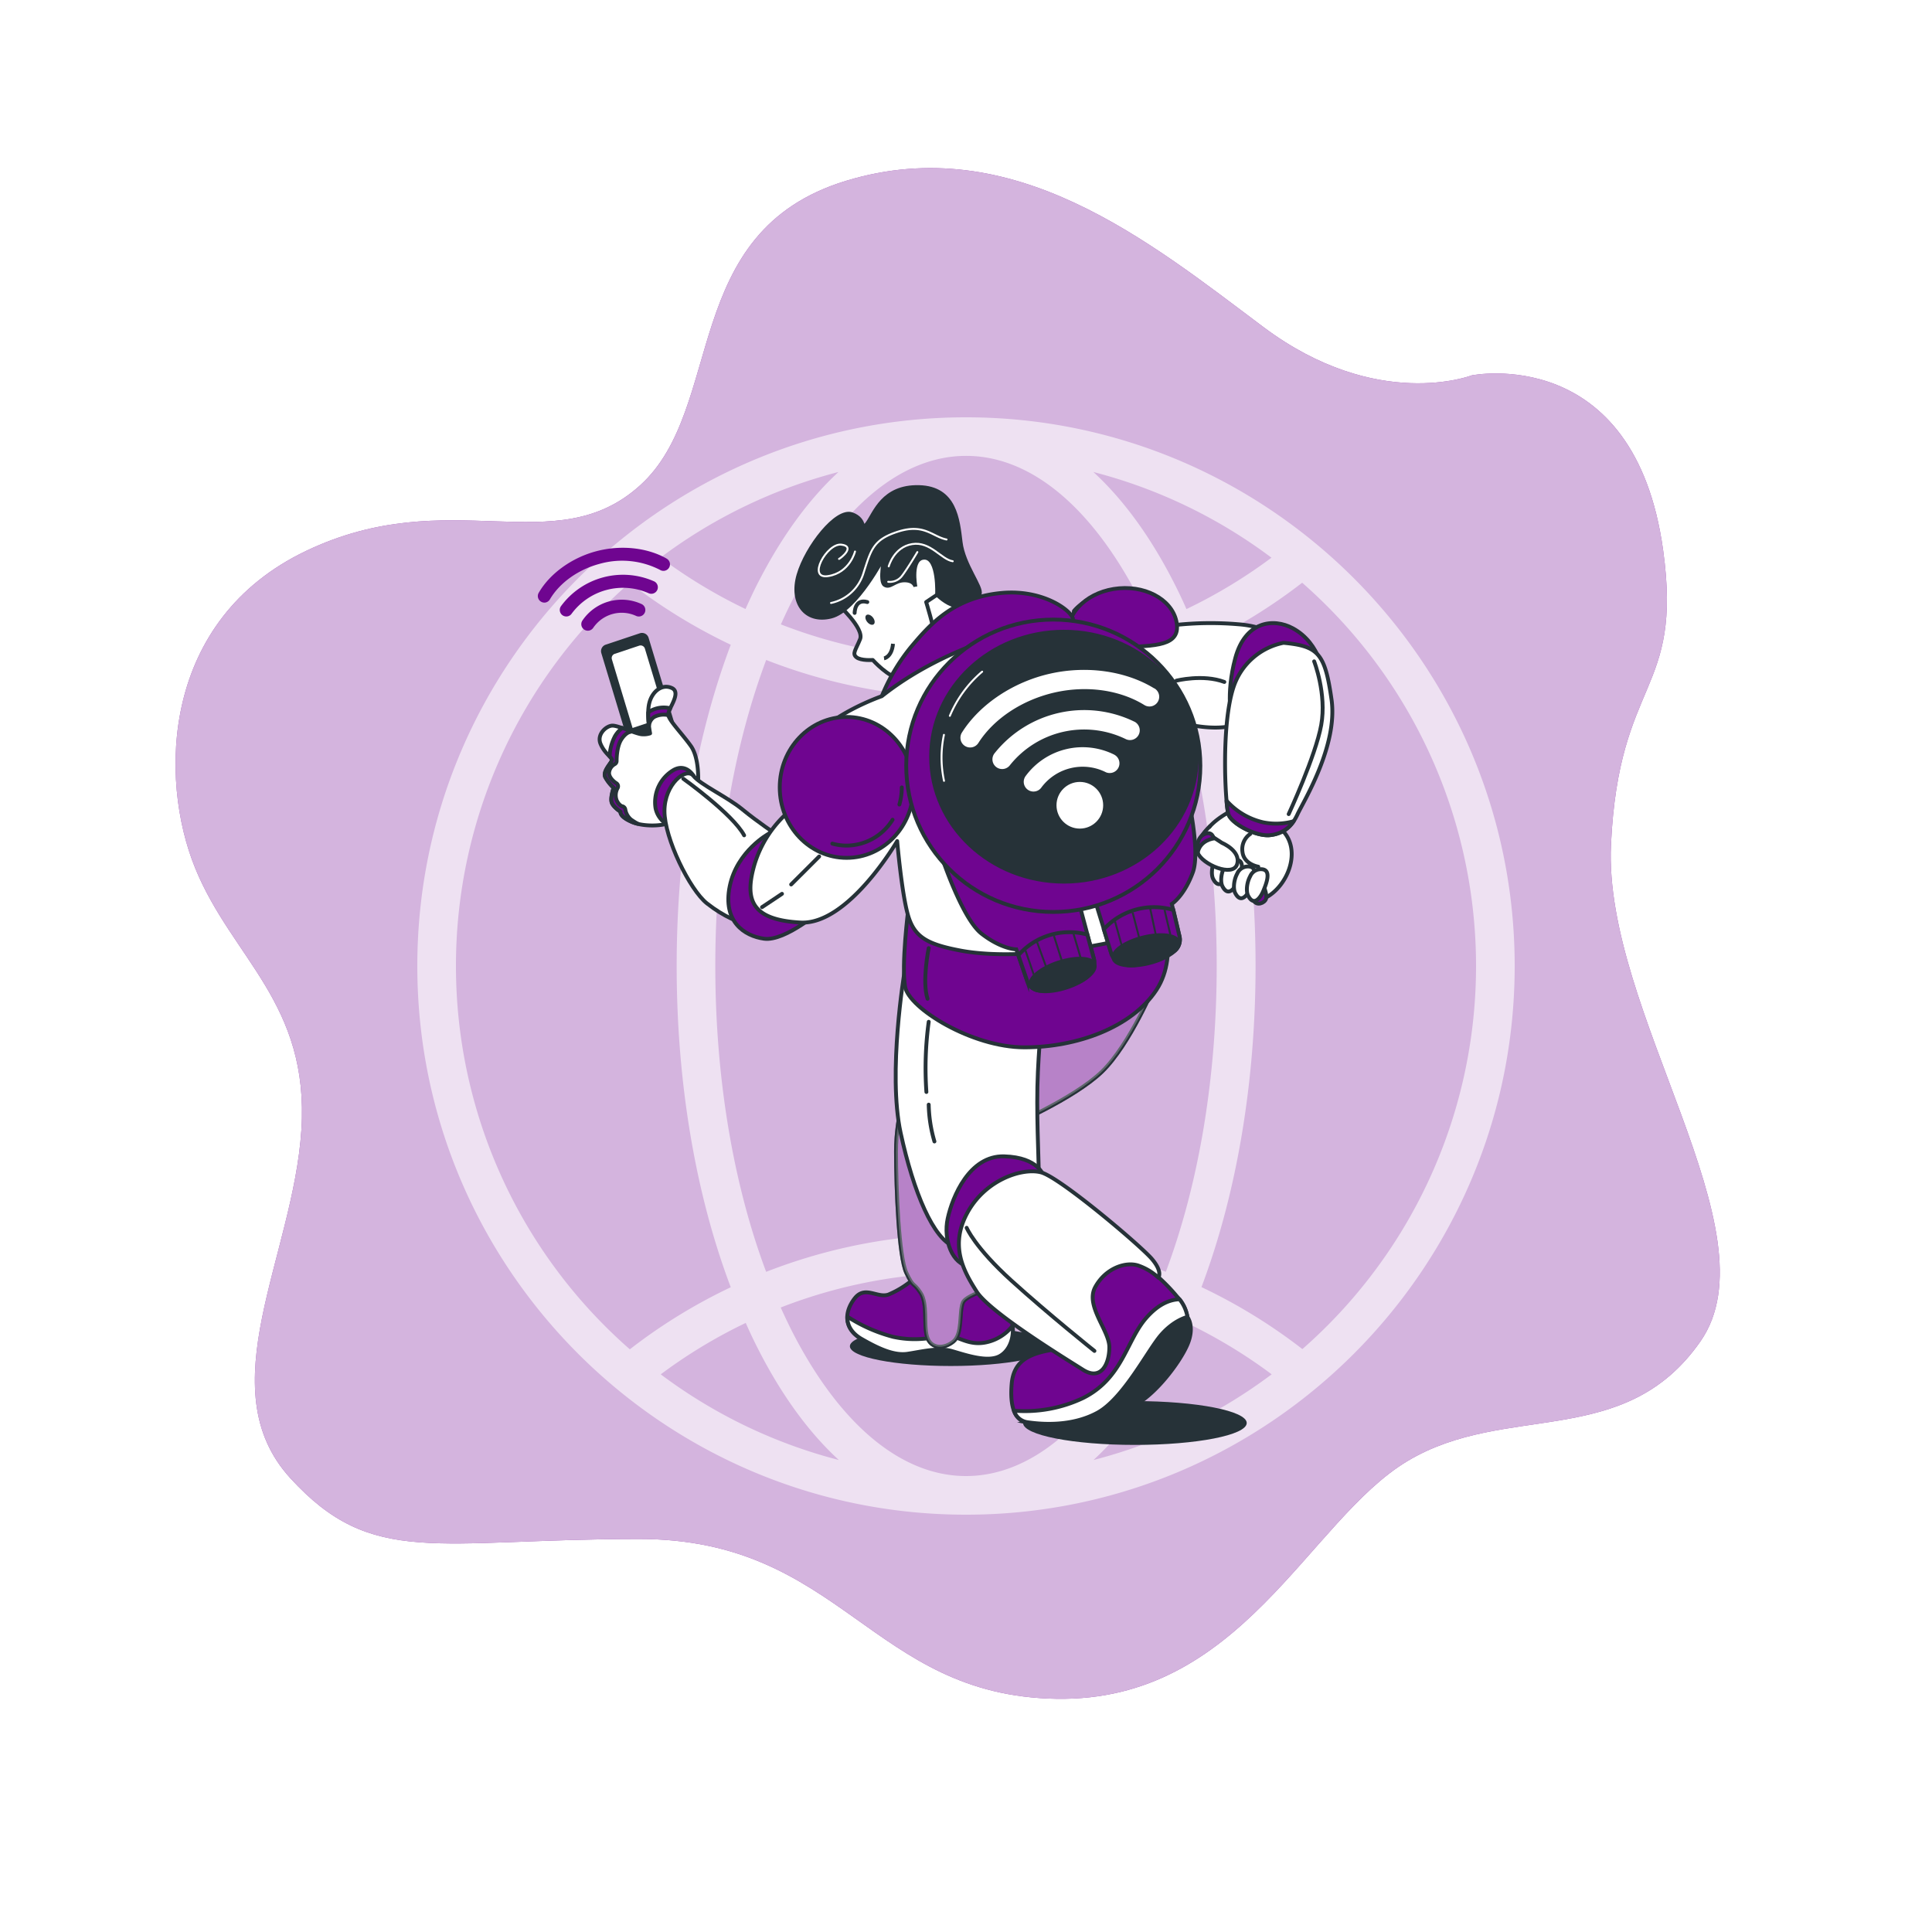 <svg class="animated" id="freepik_stories-internet-on-the-go" xmlns="http://www.w3.org/2000/svg" viewBox="0 0 500 500" version="1.1" xmlns:xlink="http://www.w3.org/1999/xlink" xmlns:svgjs="http://svgjs.com/svgjs"><style>svg#freepik_stories-internet-on-the-go:not(.animated) .animable {opacity: 0;}svg#freepik_stories-internet-on-the-go.animated #freepik--Icon--inject-4 {animation: 3s Infinite  linear heartbeat;animation-delay: 0s;}svg#freepik_stories-internet-on-the-go.animated #freepik--Character--inject-4 {animation: 3s Infinite  linear wind;animation-delay: 0s;}            @keyframes heartbeat {                0% {                    transform: scale(1);                }                10% {                    transform: scale(1.1);                }                30% {                    transform: scale(1);                }                40% {                    transform: scale(1);                }                50% {                    transform: scale(1.1);                }                60% {                    transform: scale(1);                }                100% {                    transform: scale(1);                }            }                    @keyframes wind {                0% {                    transform: rotate( 0deg );                }                25% {                    transform: rotate( 1deg );                }                75% {                    transform: rotate( -1deg );                }            }        </style><g id="freepik--background-simple--inject-4" class="animable" style="transform-origin: 245.254px 241.577px;"><path d="M380.89,97.14s-24.51,9.53-53.92-12.5-64.74-51-108-37.85-31.18,58.74-53.28,78.79-49.16-.82-86.49,17-38.2,58.79-28.67,82.13S80.09,259.61,78,292.4s-24.11,66.88-2.87,90.14,37.67,15.77,90.23,15.75,60,40.53,108,41.36,65.21-46.1,90.85-61.5,56.16-2.74,75.86-31-25.19-85.26-23.15-128.58,18.62-39,13.5-76.17C423,88.64,380.89,97.14,380.89,97.14Z" style="fill: rgb(111, 5, 144); transform-origin: 245.254px 241.577px;" id="elyuyg2ld0r3d" class="animable"></path><g id="elwiyvohm7p3"><path d="M380.89,97.14s-24.51,9.53-53.92-12.5-64.74-51-108-37.85-31.18,58.74-53.28,78.79-49.16-.82-86.49,17-38.2,58.79-28.67,82.13S80.09,259.61,78,292.4s-24.11,66.88-2.87,90.14,37.67,15.77,90.23,15.75,60,40.53,108,41.36,65.21-46.1,90.85-61.5,56.16-2.74,75.86-31-25.19-85.26-23.15-128.58,18.62-39,13.5-76.17C423,88.64,380.89,97.14,380.89,97.14Z" style="fill: rgb(255, 255, 255); opacity: 0.7; transform-origin: 245.254px 241.577px;" class="animable"></path></g></g><g id="freepik--Icon--inject-4" class="animable" style="transform-origin: 250px 250px;"><g id="eltgjlkutg81g"><path d="M250,108c-78.3,0-142,63.7-142,142s63.7,142,142,142,142-63.7,142-142S328.3,108,250,108Zm79.05,36.33a132.26,132.26,0,0,1-22,13.3c-1-2.31-2.09-4.58-3.21-6.78-6.11-12-13.16-21.62-20.88-28.7A131.5,131.5,0,0,1,329.05,144.33ZM250,382c-16.69,0-32.66-13.28-45-37.41-1-2-2-4.09-2.95-6.21a131.88,131.88,0,0,1,95.82,0c-1,2.12-1.93,4.2-3,6.21C282.66,368.74,266.69,382,250,382Zm0-62.61a142.29,142.29,0,0,0-51.72,9.76c-8.54-22.77-13.16-50.24-13.16-79.17s4.62-56.41,13.17-79.18a141.82,141.82,0,0,0,103.43,0c8.54,22.77,13.16,50.24,13.16,79.17s-4.62,56.4-13.16,79.17A142,142,0,0,0,250,319.41Zm0-148.8a132.33,132.33,0,0,1-47.91-9c.95-2.11,1.93-4.19,2.95-6.2,12.3-24.12,28.27-37.41,45-37.41s32.66,13.29,45,37.41c1,2,2,4.09,3,6.21A132.16,132.16,0,0,1,250,170.61Zm-53.85-19.76c-1.12,2.2-2.18,4.47-3.21,6.78a131.85,131.85,0,0,1-22-13.3A131.5,131.5,0,0,1,217,122.15C209.31,129.23,202.26,138.87,196.15,150.85ZM118,250a131.76,131.76,0,0,1,45-99.2,141.9,141.9,0,0,0,26.12,16.06c-9.06,24-14,52.86-14,83.14s4.91,59.14,14,83.14A141.23,141.23,0,0,0,163,349.2,131.79,131.79,0,0,1,118,250Zm53,105.68a131.64,131.64,0,0,1,22-13.31c1,2.31,2.09,4.58,3.21,6.78,6.11,12,13.16,21.62,20.88,28.7A131.65,131.65,0,0,1,171,355.68Zm132.9-6.53c1.12-2.2,2.18-4.47,3.21-6.78a132.26,132.26,0,0,1,22,13.3A131.5,131.5,0,0,1,283,377.85C290.69,370.77,297.74,361.13,303.85,349.15Zm33.17,0a141.72,141.72,0,0,0-26.13-16.05c9.06-24,14-52.86,14-83.14s-4.9-59.14-14-83.14A141.72,141.72,0,0,0,337,150.81a131.82,131.82,0,0,1,0,198.38Z" style="fill: rgb(255, 255, 255); opacity: 0.6; transform-origin: 250px 250px;" class="animable"></path></g></g><g id="freepik--Character--inject-4" class="animable animator-active" style="transform-origin: 242.001px 249.997px;"><path d="M272.15,348.41c0,2.82-11.68,5.11-26.1,5.11s-26.1-2.29-26.1-5.11,11.69-5.1,26.1-5.1S272.15,345.59,272.15,348.41Z" style="fill: rgb(38, 50, 56); transform-origin: 246.05px 348.415px;" id="el64k47xeyzu9" class="animable"></path><ellipse cx="293.71" cy="368.27" rx="28.94" ry="5.67" style="fill: rgb(38, 50, 56); transform-origin: 293.71px 368.27px;" id="elve11famybp8" class="animable"></ellipse><path d="M277.92,158.16s4-5.46,13.56-4.52S304,161.77,304,161.77a85.08,85.08,0,0,1,16.59-.2c9.83.74,16,6.5,14.24,9.81s-8.56,14.5-15.79,16.4-18.79-1.83-24.26-4.55-16.82-20.08-16.82-20.08Z" style="fill: rgb(255, 255, 255); stroke: rgb(38, 50, 56); stroke-linecap: round; stroke-linejoin: round; transform-origin: 306.525px 170.915px;" id="el9bzeuyd9qx7" class="animable"></path><path d="M304.45,176.15s6.89-1.73,12.41.34" style="fill: none; stroke: rgb(38, 50, 56); stroke-linecap: round; stroke-linejoin: round; transform-origin: 310.655px 175.981px;" id="el0idnl85gw8tv" class="animable"></path><path d="M318.8,186.23s-1.66-6.33.88-15.86,9.79-10.55,14.94-7.75c7.32,4,8,12.55,8,12.55s-14.28-4.6-23.59,12.61" style="fill: rgb(111, 5, 144); stroke: rgb(38, 50, 56); stroke-linecap: round; stroke-linejoin: round; transform-origin: 330.444px 174.518px;" id="elcy1r9d716ri" class="animable"></path><path d="M304.6,161.84c.5,5.94-7.57,5.15-15.34,5.8s-12.28,2.5-12.78-3.45,5.39-11.29,13.16-11.94S304.1,155.89,304.6,161.84Z" style="fill: rgb(111, 5, 144); stroke: rgb(38, 50, 56); stroke-linecap: round; stroke-linejoin: round; transform-origin: 290.536px 160.307px;" id="el4pm3mlycp4j" class="animable"></path><path d="M330.91,214.05c-2.56-1.93-8.36-5.94-8.36-5.94s-6,2.06-9.41,5.72,1.26,12.32,6.47,15a13.78,13.78,0,0,0,4.84,1.51c.07,1.27.08,2.45.08,2.45s-.61,1.35,2.86-.38C333.59,229.3,337.41,219,330.91,214.05Z" style="fill: rgb(255, 255, 255); stroke: rgb(38, 50, 56); stroke-linecap: round; stroke-linejoin: round; transform-origin: 323.133px 220.701px;" id="elgzybihvy3x" class="animable"></path><path d="M327,229.28s1,2.22.65,3.33-2.43,1.94-3.21.43S325.5,228.88,327,229.28Z" style="fill: rgb(111, 5, 144); stroke: rgb(38, 50, 56); stroke-linecap: round; stroke-linejoin: round; transform-origin: 325.989px 231.55px;" id="elddn5fpeep68" class="animable"></path><path d="M314.49,222.46c-.9,1.63-1.09,3.91-.53,5,1.49,2.9,3.21.53,3.92-1.19s2.12-5.15-.05-5.61A3,3,0,0,0,314.49,222.46Z" style="fill: rgb(255, 255, 255); stroke: rgb(38, 50, 56); stroke-linecap: round; stroke-linejoin: round; transform-origin: 316.317px 224.714px;" id="el22iydbfnzdni" class="animable"></path><path d="M316.89,224.36c-.9,1.63-1.09,3.91-.53,5,1.49,2.9,3.2.53,3.91-1.19s2.13-5.15,0-5.61A3,3,0,0,0,316.89,224.36Z" style="fill: rgb(255, 255, 255); stroke: rgb(38, 50, 56); stroke-linecap: round; stroke-linejoin: round; transform-origin: 318.72px 226.611px;" id="eljzuyex18xhc" class="animable"></path><path d="M320.19,226.1c-.9,1.63-1.08,3.91-.53,5,1.49,2.9,3.21.53,3.92-1.19s2.13-5.15-.05-5.61A3,3,0,0,0,320.19,226.1Z" style="fill: rgb(255, 255, 255); stroke: rgb(38, 50, 56); stroke-linecap: round; stroke-linejoin: round; transform-origin: 322.021px 228.354px;" id="elk7muez53das" class="animable"></path><path d="M323.54,226.8c-.9,1.64-1.09,3.91-.53,5,1.49,2.9,3.21.53,3.92-1.19s2.12-5.15-.05-5.61A3,3,0,0,0,323.54,226.8Z" style="fill: rgb(255, 255, 255); stroke: rgb(38, 50, 56); stroke-linecap: round; stroke-linejoin: round; transform-origin: 325.367px 229.054px;" id="elc41d1cfwzsq" class="animable"></path><path d="M313.14,213.83s-4.29,3.82-3.18,6.84,9.13,6.46,10.2,3-3.91-5.53-3.91-5.53l-2.76-1.8" style="fill: rgb(255, 255, 255); stroke: rgb(38, 50, 56); stroke-linecap: round; stroke-linejoin: round; transform-origin: 315.044px 219.474px;" id="elqv04djvhb9h" class="animable"></path><path d="M323.55,215.83a4.78,4.78,0,0,0-2,4.65c.37,3.22,4.09,3.82,4.09,3.82" style="fill: rgb(255, 255, 255); stroke: rgb(38, 50, 56); stroke-linecap: round; stroke-linejoin: round; transform-origin: 323.568px 220.065px;" id="ely896fxmvtrb" class="animable"></path><path d="M332.17,166.36a17.18,17.18,0,0,0-12.86,11.24c-3.37,9.8-2.19,30.54-1.41,33.07s7.41,6,11,5.44,5.46-2.27,6.9-5.38S346.3,193,344.6,181.05,341.19,167.2,332.17,166.36Z" style="fill: rgb(255, 255, 255); stroke: rgb(38, 50, 56); stroke-linecap: round; stroke-linejoin: round; transform-origin: 330.93px 191.265px;" id="elr70ik9xm21f" class="animable"></path><path d="M340.1,171.16s3.29,8.42,1.83,16.47-8.42,23.06-8.42,23.06" style="fill: none; stroke: rgb(38, 50, 56); stroke-linecap: round; stroke-linejoin: round; transform-origin: 337.907px 190.925px;" id="elyoearrhj24n" class="animable"></path><path d="M326.91,212.82a18.14,18.14,0,0,1-9.48-5.6,21.62,21.62,0,0,0,.47,3.45c.79,2.53,7.41,6,11,5.44a8.07,8.07,0,0,0,5.89-3.58A16.76,16.76,0,0,1,326.91,212.82Z" style="fill: rgb(111, 5, 144); stroke: rgb(38, 50, 56); stroke-linecap: round; stroke-linejoin: round; transform-origin: 326.11px 211.695px;" id="elxmj58koko2o" class="animable"></path><path d="M314.1,217s-3.54.39-4.14,3.69c0,0-.67-3.6,1.58-4.73S314.1,217,314.1,217Z" style="fill: rgb(111, 5, 144); stroke: rgb(38, 50, 56); stroke-linecap: round; stroke-linejoin: round; transform-origin: 311.983px 218.162px;" id="el2lolqxw3dms" class="animable"></path><path d="M216.73,156.28s7,6.32,5.86,9.13-2.11,3.75-.94,4.69,4.22.7,4.22.7,4.21,4.68,7,4.68,19.21-15.22,19.44-17.33-2.57-5.39-5.62-11-9.6-13.11-15.46-10.54S216.73,156.28,216.73,156.28Z" style="fill: rgb(255, 255, 255); stroke: rgb(38, 50, 56); stroke-linecap: round; stroke-linejoin: round; transform-origin: 234.527px 155.785px;" id="elsvegym4hmw" class="animable"></path><path d="M221.18,158.62s0-3.75,3.28-2.81" style="fill: none; stroke: rgb(38, 50, 56); stroke-linecap: round; stroke-linejoin: round; transform-origin: 222.82px 157.139px;" id="elf7i2u8rmlw5" class="animable"></path><path d="M225.9,159.79c.52.66.62,1.45.22,1.77s-1.16.06-1.69-.6-.62-1.45-.22-1.77S225.37,159.13,225.9,159.79Z" style="fill: rgb(38, 50, 56); transform-origin: 225.163px 160.375px;" id="elso6d8u7k3w9" class="animable"></path><path d="M242.5,153.93l-2.81,1.88s2.1,6.79,2.1,8.66v4.46" style="fill: rgb(255, 255, 255); stroke: rgb(38, 50, 56); stroke-linecap: round; stroke-linejoin: round; transform-origin: 241.095px 161.43px;" id="elc2qcukvzkx8" class="animable"></path><path d="M228.79,170.38s2-.29,2.32-3.77" style="fill: rgb(255, 255, 255); stroke: rgb(38, 50, 56); stroke-miterlimit: 10; transform-origin: 229.95px 168.495px;" id="elew9j9ma4s2k" class="animable"></path><path d="M228.91,143.86s-7.26,14.06-13.82,15.7-10.54-3.52-8.43-10.78,9.84-17.1,13.82-15.69,2.11,4.92,4,2.34,4-9.6,13.35-9.37,10.07,8.43,10.78,14.29,5.62,11.71,4.92,13.35-4,3.51-6.33,3.05-4.68-2.82-4.68-2.82.47-9.6-3.28-9.6-2.34,7.5-2.34,7.5-.24-1.64-2.82-1.64-3.74,2.11-5.15,1.17S228.91,143.86,228.91,143.86Z" style="fill: rgb(38, 50, 56); stroke: rgb(38, 50, 56); stroke-miterlimit: 10; transform-origin: 229.845px 142.96px;" id="elldy1za8qv4" class="animable"></path><path d="M215.07,156.05a11.22,11.22,0,0,0,8.29-7.4c2.07-6.36,2.51-9,9.17-11.1s8.81,1.35,12.43,2.07" style="fill: none; stroke: rgb(255, 255, 255); stroke-linecap: round; stroke-linejoin: round; stroke-width: 0.5px; transform-origin: 230.015px 146.465px;" id="elvh3jpv10e3l" class="animable"></path><path d="M230,146.58s1.33-5,6.06-5.77,7.55,4,10.51,4.44" style="fill: none; stroke: rgb(255, 255, 255); stroke-linecap: round; stroke-linejoin: round; stroke-width: 0.5px; transform-origin: 238.285px 143.653px;" id="el0g2zk9eg3or9" class="animable"></path><path d="M237.41,142.88s-2.81,4.73-4.14,6.36a3.94,3.94,0,0,1-3.4,1.33" style="fill: none; stroke: rgb(255, 255, 255); stroke-linecap: round; stroke-linejoin: round; stroke-width: 0.5px; transform-origin: 233.64px 146.737px;" id="eleq896wxkgiq" class="animable"></path><path d="M221.28,142.73s-1.33,5.48-6.95,6.36-.3-8.58,3.4-8.14,0,3.41-.59,3.7" style="fill: none; stroke: rgb(255, 255, 255); stroke-linecap: round; stroke-linejoin: round; stroke-width: 0.5px; transform-origin: 216.582px 145.041px;" id="elka2wdjd9q0n" class="animable"></path><path d="M228.21,180.17s28.57-15.7,37.24-17.57,10.07-.94,11.95-1.87-5.86-8.43-18.27-7.26-18.51,8.19-23.43,14.05A49.83,49.83,0,0,0,228.21,180.17Z" style="fill: rgb(111, 5, 144); stroke: rgb(38, 50, 56); stroke-linecap: round; stroke-linejoin: round; transform-origin: 252.945px 166.758px;" id="elelyx5e8n4iw" class="animable"></path><path d="M156.1,168.88l7.15,23.67,11.25-3.75-7.13-23.6a1.27,1.27,0,0,0-1.61-.84l-8.84,2.95A1.27,1.27,0,0,0,156.1,168.88Z" style="fill: rgb(38, 50, 56); stroke: rgb(38, 50, 56); stroke-miterlimit: 10; transform-origin: 165.273px 178.424px;" id="eles2pvgn0qmm" class="animable"></path><path d="M158.36,170.65l5.35,17.75,8.53-2.85-5.34-17.68a1.16,1.16,0,0,0-1.48-.77l-6.32,2.11A1.15,1.15,0,0,0,158.36,170.65Z" style="fill: rgb(255, 255, 255); transform-origin: 165.273px 177.72px;" id="elmohotqd8vie" class="animable"></path><path d="M172.49,144.54c-5.06-2.85-11.84-3.55-18.14-1.89s-12,5.71-14.93,10.76a1.69,1.69,0,0,0,.61,2.31,1.66,1.66,0,0,0,1.28.18,1.7,1.7,0,0,0,1-.78c2.52-4.3,7.33-7.73,12.87-9.2a21.42,21.42,0,0,1,15.62,1.56,1.69,1.69,0,1,0,1.66-2.94Z" style="fill: rgb(111, 5, 144); transform-origin: 156.29px 148.86px;" id="elq6af9dzy4da" class="animable"></path><path d="M169.28,150.45a19.91,19.91,0,0,0-24.11,6.44,1.7,1.7,0,0,0,.42,2.35,1.72,1.72,0,0,0,1.4.25,1.68,1.68,0,0,0,.95-.67,16.51,16.51,0,0,1,19.9-5.31,1.69,1.69,0,0,0,1.44-3.06Z" style="fill: rgb(111, 5, 144); transform-origin: 157.561px 154.146px;" id="els3uz1cjxc7" class="animable"></path><path d="M166,156.31a12.29,12.29,0,0,0-15.25,4.25,1.69,1.69,0,0,0,1.81,2.61,1.74,1.74,0,0,0,.94-.65,8.92,8.92,0,0,1,11.15-3.11,1.69,1.69,0,0,0,1.35-3.1Z" style="fill: rgb(111, 5, 144); transform-origin: 158.726px 159.213px;" id="el6os7mhn5hb3" class="animable"></path><path d="M236.27,331.13a24.16,24.16,0,0,1-6.33,3.9c-2.92,1-6.08-2.44-8.76,1s-2.92,7.79,1.7,10.47,8.52,4.38,11.93,3.89,8-1.7,11.43-.73,9.49,3.16,12.66,1.22,3.65-6.33,2.92-9-3.17-11.68-3.17-11.68S240.65,334.3,236.27,331.13Z" style="fill: rgb(111, 5, 144); stroke: rgb(38, 50, 56); stroke-linecap: round; stroke-linejoin: round; transform-origin: 240.691px 340.928px;" id="el564207r5edh" class="animable"></path><path d="M256,347.2c-5.11,1.46-7.79-1.46-10.71-1.46s-7.3,1.7-14.11.24a40.51,40.51,0,0,1-11.89-5.25c-.07,2.13,1,4.21,3.61,5.74,4.63,2.67,8.52,4.38,11.93,3.89s8-1.7,11.43-.73,9.49,3.16,12.66,1.22c2.7-1.67,3.45-5.11,3.15-7.74A11.81,11.81,0,0,1,256,347.2Z" style="fill: rgb(255, 255, 255); stroke: rgb(38, 50, 56); stroke-linecap: round; stroke-linejoin: round; transform-origin: 240.709px 346.178px;" id="elwhfq6nha47i" class="animable"></path><path d="M299.05,254.48s-6.57,15.82-13.87,22.88-24.34,14.35-24.34,14.35,1.46,33.34.25,37.48-10.95,5.35-11.93,8,0,8-2.43,10-5.84,1.94-6.81-1.22.24-8.52-1.71-11.44-1.7-1-3.65-5.11-2.67-21.66-2.67-31.39,2.92-18,5.35-23.85,9.25-12.9,15.57-15.33S299.05,254.48,299.05,254.48Z" style="fill: rgb(111, 5, 144); stroke: rgb(38, 50, 56); stroke-linecap: round; stroke-linejoin: round; transform-origin: 265.47px 301.513px;" id="elacw1df8qodl" class="animable"></path><g id="el0k1vg1dm5f0w"><path d="M299.05,254.48s-6.57,15.82-13.87,22.88-24.34,14.35-24.34,14.35,1.46,33.34.25,37.48-10.95,5.35-11.93,8,0,8-2.43,10-5.84,1.94-6.81-1.22.24-8.52-1.71-11.44-1.7-1-3.65-5.11-2.67-21.66-2.67-31.39,2.92-18,5.35-23.85,9.25-12.9,15.57-15.33S299.05,254.48,299.05,254.48Z" style="fill: rgb(255, 255, 255); stroke: rgb(38, 50, 56); stroke-miterlimit: 10; opacity: 0.5; transform-origin: 265.47px 301.513px;" class="animable"></path></g><path d="M234.08,251.56s-4.38,26-1,41.61,8.52,27.5,13.87,29.45,21.9-12.66,21.9-17.77-.73-17.27-.24-27.49,1-11.69,1-11.69Z" style="fill: rgb(255, 255, 255); stroke: rgb(38, 50, 56); stroke-linecap: round; stroke-linejoin: round; transform-origin: 250.705px 287.179px;" id="el1l62eyrpse2" class="animable"></path><path d="M270.09,304.37s-1.22-4.87-10.22-5.11-13.38,10.46-14.6,16.06,1.22,11.92,5.6,12.41S271.55,316.29,270.09,304.37Z" style="fill: rgb(111, 5, 144); stroke: rgb(38, 50, 56); stroke-linecap: round; stroke-linejoin: round; transform-origin: 257.569px 313.5px;" id="elmsra9ay6dpr" class="animable"></path><path d="M235.07,235.25s-1.85,14.61-.82,20.16,17.28,15.64,30.86,15.64,27.77-5.15,34.15-14.82.62-22.83.62-22.83-17.49,6.58-32.92,7S235.07,235.25,235.07,235.25Z" style="fill: rgb(111, 5, 144); stroke: rgb(38, 50, 56); stroke-linecap: round; stroke-linejoin: round; transform-origin: 268.102px 252.225px;" id="elun5y7ruah98" class="animable"></path><path d="M180.66,202.89s.47-6.56-1.87-9.84-5.86-6.79-5.86-8.2,3.52-5.62.94-6.79-5.15.94-5.86,4,.24,7.73.24,7.73a5.23,5.23,0,0,1-2,.25c-1.42,0-6.13-2.25-7.72-2.25s-4.16,2.25-3.1,4.74,2.91,3.44,2.91,4.15-2.55,2.94-1.66,4.54a10.83,10.83,0,0,0,2.12,2.66s-.88,2.48-.53,3.72,2.31,2.48,2.31,2.48-.36,1.24,3,2.66,9.4,1.07,11-.53S180.66,202.89,180.66,202.89Z" style="fill: rgb(255, 255, 255); stroke: rgb(38, 50, 56); stroke-linecap: round; stroke-linejoin: round; transform-origin: 167.94px 195.682px;" id="el8n8olsiuuk4" class="animable"></path><path d="M179.49,200.78s-2-3.49-5.4-1.36a9.7,9.7,0,0,0-4.43,9.76,6.33,6.33,0,0,0,3.9,4.61Z" style="fill: rgb(111, 5, 144); stroke: rgb(38, 50, 56); stroke-linecap: round; stroke-linejoin: round; transform-origin: 174.514px 206.261px;" id="el3i8tbzi1hzh" class="animable"></path><path d="M201,216s-4.92-3.28-8.9-6.55-10.78-6.33-12.65-8.67-7.49,2.11-7.49,9.13,6.55,20.38,11,23.89,8.67,5.16,10.31,5.16,3-4.92,4-9.61S201,216,201,216Z" style="fill: rgb(255, 255, 255); stroke: rgb(38, 50, 56); stroke-linecap: round; stroke-linejoin: round; transform-origin: 186.48px 219.556px;" id="elqg8cmhax0cr" class="animable"></path><path d="M176.84,201.54s12.81,9.15,15.74,14.64" style="fill: none; stroke: rgb(38, 50, 56); stroke-linecap: round; stroke-linejoin: round; transform-origin: 184.71px 208.86px;" id="elc89u5d3gbpd" class="animable"></path><path d="M198.93,215.77s-8.2,4.45-10.07,13.58,3.75,12.89,8.9,13.59c5.52.75,15.22-7.73,15.22-7.73S197.06,237.08,198.93,215.77Z" style="fill: rgb(111, 5, 144); stroke: rgb(38, 50, 56); stroke-linecap: round; stroke-linejoin: round; transform-origin: 200.736px 229.378px;" id="elhepje4gkz57" class="animable"></path><path d="M228.21,180.17s-13.59,4.68-19.21,12.41-4.45,17.1-4.45,17.1A29.44,29.44,0,0,0,195.18,224c-2.57,9.13-.46,14.05,11.95,14.75s25.06-21.08,25.06-21.08,1.17,13.59,2.81,19.21,4.92,7.49,13.59,9.13,21.78,1.17,36.54-1.64,15.22-9.36,16.16-15.92,4.61-27.67-2.33-49c-4.49-13.81-17.35-18.44-21.56-18.67S247.42,164.94,228.21,180.17Z" style="fill: rgb(255, 255, 255); stroke: rgb(38, 50, 56); stroke-linecap: round; stroke-linejoin: round; transform-origin: 248.658px 203.862px;" id="el6yieeg2y5pu" class="animable"></path><ellipse cx="219.1" cy="203.78" rx="17.3" ry="18.23" style="fill: rgb(111, 5, 144); stroke: rgb(38, 50, 56); stroke-linecap: round; stroke-linejoin: round; transform-origin: 219.1px 203.78px;" id="el85cjsdkrfk7" class="animable"></ellipse><path d="M231,212.14a14.09,14.09,0,0,1-11.88,6.7,13.73,13.73,0,0,1-3.71-.51" style="fill: none; stroke: rgb(38, 50, 56); stroke-linecap: round; stroke-linejoin: round; transform-origin: 223.205px 215.49px;" id="el2ku0pg7rdz6" class="animable"></path><path d="M233.38,203.78a16.13,16.13,0,0,1-.62,4.43" style="fill: none; stroke: rgb(38, 50, 56); stroke-linecap: round; stroke-linejoin: round; transform-origin: 233.07px 205.995px;" id="el2bqmnflz4lc" class="animable"></path><path d="M172.93,184.85a4.5,4.5,0,0,1,.54-1.54,7.08,7.08,0,0,0-5.2.72,4.09,4.09,0,0,0-.51.4,24.38,24.38,0,0,0,.19,3.34.72.72,0,0,0,.05-.21,3,3,0,0,1,1.28-2,5.31,5.31,0,0,1,3.69-.47A1.18,1.18,0,0,1,172.93,184.85Z" style="fill: rgb(111, 5, 144); stroke: rgb(38, 50, 56); stroke-linecap: round; stroke-linejoin: round; transform-origin: 170.614px 185.437px;" id="ela6phaa21137" class="animable"></path><path d="M163.31,212.1a4.35,4.35,0,0,1-1.49-2.64,1,1,0,0,0-.8-.8s-.77-.15-1.43-1.54a3.79,3.79,0,0,1,.24-3.16.93.93,0,0,0-.32-1.26c-.53-.32-1.89-1.42-1.89-2.67a2.83,2.83,0,0,1,1.47-2.27.92.92,0,0,0,.49-.84s-.06-3.5,1.17-5.48c1.1-1.76,2.18-2,2.26-2a.91.91,0,0,0,.42-.2l-2.38-.85a7.52,7.52,0,0,0-1.86,2.08,12,12,0,0,0-1.41,5.27c.35.38.6.67.6.93,0,.71-2.55,2.94-1.66,4.54a10.83,10.83,0,0,0,2.12,2.66s-.88,2.48-.53,3.72,2.31,2.48,2.31,2.48-.36,1.24,3,2.66a9.85,9.85,0,0,0,1.45.47A18.18,18.18,0,0,1,163.31,212.1Z" style="fill: rgb(111, 5, 144); stroke: rgb(38, 50, 56); stroke-linecap: round; stroke-linejoin: round; transform-origin: 160.801px 200.795px;" id="elrx6otytw39k" class="animable"></path><path d="M212,221.66l-7.25,7.24" style="fill: none; stroke: rgb(38, 50, 56); stroke-linecap: round; stroke-linejoin: round; transform-origin: 208.375px 225.28px;" id="els2w8b7vw1dg" class="animable"></path><line x1="202.38" y1="231.32" x2="197.21" y2="234.77" style="fill: none; stroke: rgb(38, 50, 56); stroke-linecap: round; stroke-linejoin: round; transform-origin: 199.795px 233.045px;" id="el7nyu16zp3hq" class="animable"></line><path d="M307.32,340.87s1.95,2.43,0,7.06S298.81,361.31,293,364a61,61,0,0,1-16.07,4.62c-4.62.73-10.95-.49-10.95-.49s11.2-1.94,15.82-7.05,7.79-15.82,14.85-20.93S307.32,340.87,307.32,340.87Z" style="fill: rgb(38, 50, 56); stroke: rgb(38, 50, 56); stroke-miterlimit: 10; transform-origin: 287.083px 353.452px;" id="el8mf9bce5a3b" class="animable"></path><path d="M274.71,348.66a39,39,0,0,1-4.13,1c-4.38,1-8.28,2.68-8.76,8.52s.73,9.49,4.13,10,11.2,1.22,18-2.43,13.14-16.3,16.55-20.2,6.81-4.62,6.81-4.62a10.14,10.14,0,0,0-2.67-5.36,46.85,46.85,0,0,0-8.52-8c-4.38-3.16-12.41-3.89-15.82,1s-1.7,10.46-1.7,13.87S274.71,348.66,274.71,348.66Z" style="fill: rgb(111, 5, 144); stroke: rgb(38, 50, 56); stroke-linecap: round; stroke-linejoin: round; transform-origin: 284.515px 346.824px;" id="elt30f783evn" class="animable"></path><path d="M305.26,336.25c-2.41.09-5.38,1.13-8.64,4.86-5.12,5.84-6.09,15.58-16.31,20.69a35.1,35.1,0,0,1-17.9,3.28,4.31,4.31,0,0,0,3.54,3c3.41.49,11.2,1.22,18-2.43s13.14-16.3,16.55-20.2,6.81-4.62,6.81-4.62A9.8,9.8,0,0,0,305.26,336.25Z" style="fill: rgb(255, 255, 255); stroke: rgb(38, 50, 56); stroke-linecap: round; stroke-linejoin: round; transform-origin: 284.86px 352.37px;" id="elvx362gfnw5n" class="animable"></path><path d="M299.78,330.65s1.22-1.46-1.7-4.87-23.85-21.17-28.72-22.39-14.36,1.95-19,10.47-1,15.08,2.43,20.44,22.88,17.28,27.5,20.2,6.81-1.46,6.81-5.84-6.32-10.71-3.65-15.58,7.79-6.57,11-5.6A14.46,14.46,0,0,1,299.78,330.65Z" style="fill: rgb(255, 255, 255); stroke: rgb(38, 50, 56); stroke-linecap: round; stroke-linejoin: round; transform-origin: 274.099px 329.292px;" id="elyhlsnr3dgds" class="animable"></path><path d="M243.3,220.51s5.5,17.07,10.71,21.12,9,4.06,9,4.06l2.81,8.15a3.74,3.74,0,0,0,2.22,2.31c1.46.54,4.31.09,8.22-1,5.27-1.42,6.4-3.56,6.84-5.17a3.71,3.71,0,0,0,0-1.9l-5-18.64Z" style="fill: rgb(111, 5, 144); stroke: rgb(38, 50, 56); stroke-miterlimit: 10; transform-origin: 263.262px 238.444px;" id="elulh57xcehn" class="animable"></path><path d="M283.07,250a3.71,3.71,0,0,0,0-1.9l-1.67-6.22a17.56,17.56,0,0,0-17.85,5.34l2.27,6.6a3.74,3.74,0,0,0,2.22,2.31c1.46.54,4.31.09,8.22-1C281.5,253.77,282.63,251.63,283.07,250Z" style="fill: rgb(111, 5, 144); stroke: rgb(38, 50, 56); stroke-miterlimit: 10; transform-origin: 273.372px 248.805px;" id="elqql3cqr0wvd" class="animable"></path><path d="M283.25,249.63c.58,1.79-2.64,4.44-7.2,5.93s-8.72,1.24-9.3-.54,2.63-4.45,7.19-5.93S282.67,247.84,283.25,249.63Z" style="fill: rgb(38, 50, 56); stroke: rgb(38, 50, 56); stroke-miterlimit: 10; transform-origin: 275px 252.325px;" id="eldkmt1zgjo4l" class="animable"></path><line x1="265.39" y1="245.97" x2="267.52" y2="252.2" style="fill: rgb(111, 5, 144); stroke: rgb(38, 50, 56); stroke-miterlimit: 10; stroke-width: 0.5px; transform-origin: 266.455px 249.085px;" id="el85t6um044a5" class="animable"></line><line x1="268.34" y1="243.68" x2="270.8" y2="250.4" style="fill: rgb(111, 5, 144); stroke: rgb(38, 50, 56); stroke-miterlimit: 10; stroke-width: 0.5px; transform-origin: 269.57px 247.04px;" id="elrscjk8c26s" class="animable"></line><line x1="272.76" y1="242.21" x2="274.89" y2="248.92" style="fill: rgb(111, 5, 144); stroke: rgb(38, 50, 56); stroke-miterlimit: 10; stroke-width: 0.5px; transform-origin: 273.825px 245.565px;" id="elxbg5a70d4vc" class="animable"></line><line x1="277.84" y1="241.72" x2="279.64" y2="247.78" style="fill: rgb(111, 5, 144); stroke: rgb(38, 50, 56); stroke-miterlimit: 10; stroke-width: 0.5px; transform-origin: 278.74px 244.75px;" id="el36mezw7z2t5" class="animable"></line><path d="M306.55,202.15s4.42,17.39,2.16,23.59-5.45,8.2-5.45,8.2l2,8.39a3.74,3.74,0,0,1-.66,3.14c-.95,1.24-3.6,2.37-7.47,3.56-5.22,1.6-7.31.38-8.54-.75a3.71,3.71,0,0,1-1-1.63L281.9,228.2Z" style="fill: rgb(111, 5, 144); stroke: rgb(38, 50, 56); stroke-miterlimit: 10; transform-origin: 295.627px 225.974px;" id="eliqxroba9kwj" class="animable"></path><path d="M288.55,248.28a3.71,3.71,0,0,1-1-1.63l-1.89-6.15a17.58,17.58,0,0,1,18-5l1.59,6.8a3.74,3.74,0,0,1-.66,3.14c-.95,1.24-3.6,2.37-7.47,3.56C291.87,250.63,289.78,249.41,288.55,248.28Z" style="fill: rgb(111, 5, 144); stroke: rgb(38, 50, 56); stroke-miterlimit: 10; transform-origin: 295.507px 242.28px;" id="eld63ajy76ids" class="animable"></path><path d="M288.19,248.05c.45,1.82,4.59,2.36,9.24,1.19s8.06-3.58,7.6-5.4-4.59-2.36-9.24-1.2S287.73,246.22,288.19,248.05Z" style="fill: rgb(38, 50, 56); stroke: rgb(38, 50, 56); stroke-miterlimit: 10; transform-origin: 296.61px 245.944px;" id="elr3kp8t40qth" class="animable"></path><line x1="301.38" y1="235.46" x2="302.88" y2="241.86" style="fill: rgb(111, 5, 144); stroke: rgb(38, 50, 56); stroke-miterlimit: 10; stroke-width: 0.5px; transform-origin: 302.13px 238.66px;" id="elzof056lrend" class="animable"></line><line x1="297.66" y1="235.08" x2="299.15" y2="242.08" style="fill: rgb(111, 5, 144); stroke: rgb(38, 50, 56); stroke-miterlimit: 10; stroke-width: 0.5px; transform-origin: 298.405px 238.58px;" id="elqt9hutt5xf" class="animable"></line><line x1="293.13" y1="236.18" x2="294.9" y2="243" style="fill: rgb(111, 5, 144); stroke: rgb(38, 50, 56); stroke-miterlimit: 10; stroke-width: 0.5px; transform-origin: 294.015px 239.59px;" id="el1lj6cq9ikhs" class="animable"></line><line x1="288.57" y1="238.47" x2="290.26" y2="244.56" style="fill: rgb(111, 5, 144); stroke: rgb(38, 50, 56); stroke-miterlimit: 10; stroke-width: 0.5px; transform-origin: 289.415px 241.515px;" id="elxtcjoqm4xrq" class="animable"></line><ellipse cx="272.59" cy="198.18" rx="38.06" ry="37.83" style="fill: rgb(111, 5, 144); stroke: rgb(38, 50, 56); stroke-miterlimit: 10; transform-origin: 272.59px 198.18px;" id="elt6g5pmhofue" class="animable"></ellipse><g id="elvmifyy2dj7i"><ellipse cx="275.35" cy="195.83" rx="34.37" ry="32.34" style="fill: rgb(38, 50, 56); stroke: rgb(38, 50, 56); stroke-miterlimit: 10; transform-origin: 275.35px 195.83px; transform: rotate(-4.25deg);" class="animable"></ellipse></g><path d="M245.82,185.26a30.27,30.27,0,0,1,8.36-11.43" style="fill: none; stroke: rgb(255, 255, 255); stroke-linecap: round; stroke-linejoin: round; stroke-width: 0.5px; transform-origin: 250px 179.545px;" id="el803wcrazxh5" class="animable"></path><path d="M244.31,202.08a29.3,29.3,0,0,1-.56-3.9,28.23,28.23,0,0,1,.54-8" style="fill: none; stroke: rgb(255, 255, 255); stroke-linecap: round; stroke-linejoin: round; stroke-width: 0.5px; transform-origin: 243.99px 196.13px;" id="elthg0r2faez8" class="animable"></path><path d="M298.72,178.16c-7.37-4.52-17.42-5.95-26.9-3.83S253.68,182.16,249,189.5a2.52,2.52,0,1,0,4.24,2.72c4-6.25,11.35-11.1,19.69-13s16.89-.65,23.16,3.2a2.52,2.52,0,1,0,2.64-4.29Z" style="fill: rgb(255, 255, 255); transform-origin: 274.279px 183.408px;" id="elmiuxih6jkeb" class="animable"></path><path d="M293.6,186.78A29.64,29.64,0,0,0,257.35,195a2.51,2.51,0,0,0,.49,3.52,2.52,2.52,0,0,0,3.53-.49,24.59,24.59,0,0,1,29.92-6.78,2.52,2.52,0,1,0,2.31-4.48Z" style="fill: rgb(255, 255, 255); transform-origin: 275.905px 191.399px;" id="elif1wzs6232" class="animable"></path><path d="M288.42,195.33a18.32,18.32,0,0,0-22.95,5.46,2.52,2.52,0,0,0,2.55,4,2.46,2.46,0,0,0,1.44-.92,13.32,13.32,0,0,1,16.77-4,2.52,2.52,0,0,0,2.19-4.53Z" style="fill: rgb(255, 255, 255); transform-origin: 277.328px 199.115px;" id="el20wiedo62g1" class="animable"></path><g id="el3rb2wf3wtx6"><circle cx="279.46" cy="208.4" r="6.04" style="fill: rgb(255, 255, 255); transform-origin: 279.46px 208.4px; transform: rotate(-57.27deg);" class="animable"></circle></g><path d="M240.35,264.44a88.84,88.84,0,0,0-.6,18.16" style="fill: none; stroke: rgb(38, 50, 56); stroke-linecap: round; stroke-linejoin: round; transform-origin: 239.943px 273.52px;" id="elt4nalxd6lwi" class="animable"></path><path d="M240.35,285.88a36.31,36.31,0,0,0,1.48,9.53" style="fill: none; stroke: rgb(38, 50, 56); stroke-linecap: round; stroke-linejoin: round; transform-origin: 241.09px 290.645px;" id="elbn211vuiu2i" class="animable"></path><path d="M250.17,317.75s2.09,5.06,11.62,13.7,21.45,18.17,21.45,18.17" style="fill: none; stroke: rgb(38, 50, 56); stroke-linecap: round; stroke-linejoin: round; transform-origin: 266.705px 333.685px;" id="elf02y8vag0yn" class="animable"></path><path d="M240.35,245.37s-1.79,8.64-.3,13.11" style="fill: none; stroke: rgb(38, 50, 56); stroke-linecap: round; stroke-linejoin: round; transform-origin: 239.904px 251.925px;" id="el45n5kf84xe4" class="animable"></path></g><defs>     <filter id="active" height="200%">         <feMorphology in="SourceAlpha" result="DILATED" operator="dilate" radius="2"></feMorphology>                <feFlood flood-color="#32DFEC" flood-opacity="1" result="PINK"></feFlood>        <feComposite in="PINK" in2="DILATED" operator="in" result="OUTLINE"></feComposite>        <feMerge>            <feMergeNode in="OUTLINE"></feMergeNode>            <feMergeNode in="SourceGraphic"></feMergeNode>        </feMerge>    </filter>    <filter id="hover" height="200%">        <feMorphology in="SourceAlpha" result="DILATED" operator="dilate" radius="2"></feMorphology>                <feFlood flood-color="#ff0000" flood-opacity="0.5" result="PINK"></feFlood>        <feComposite in="PINK" in2="DILATED" operator="in" result="OUTLINE"></feComposite>        <feMerge>            <feMergeNode in="OUTLINE"></feMergeNode>            <feMergeNode in="SourceGraphic"></feMergeNode>        </feMerge>            <feColorMatrix type="matrix" values="0   0   0   0   0                0   1   0   0   0                0   0   0   0   0                0   0   0   1   0 "></feColorMatrix>    </filter></defs></svg>